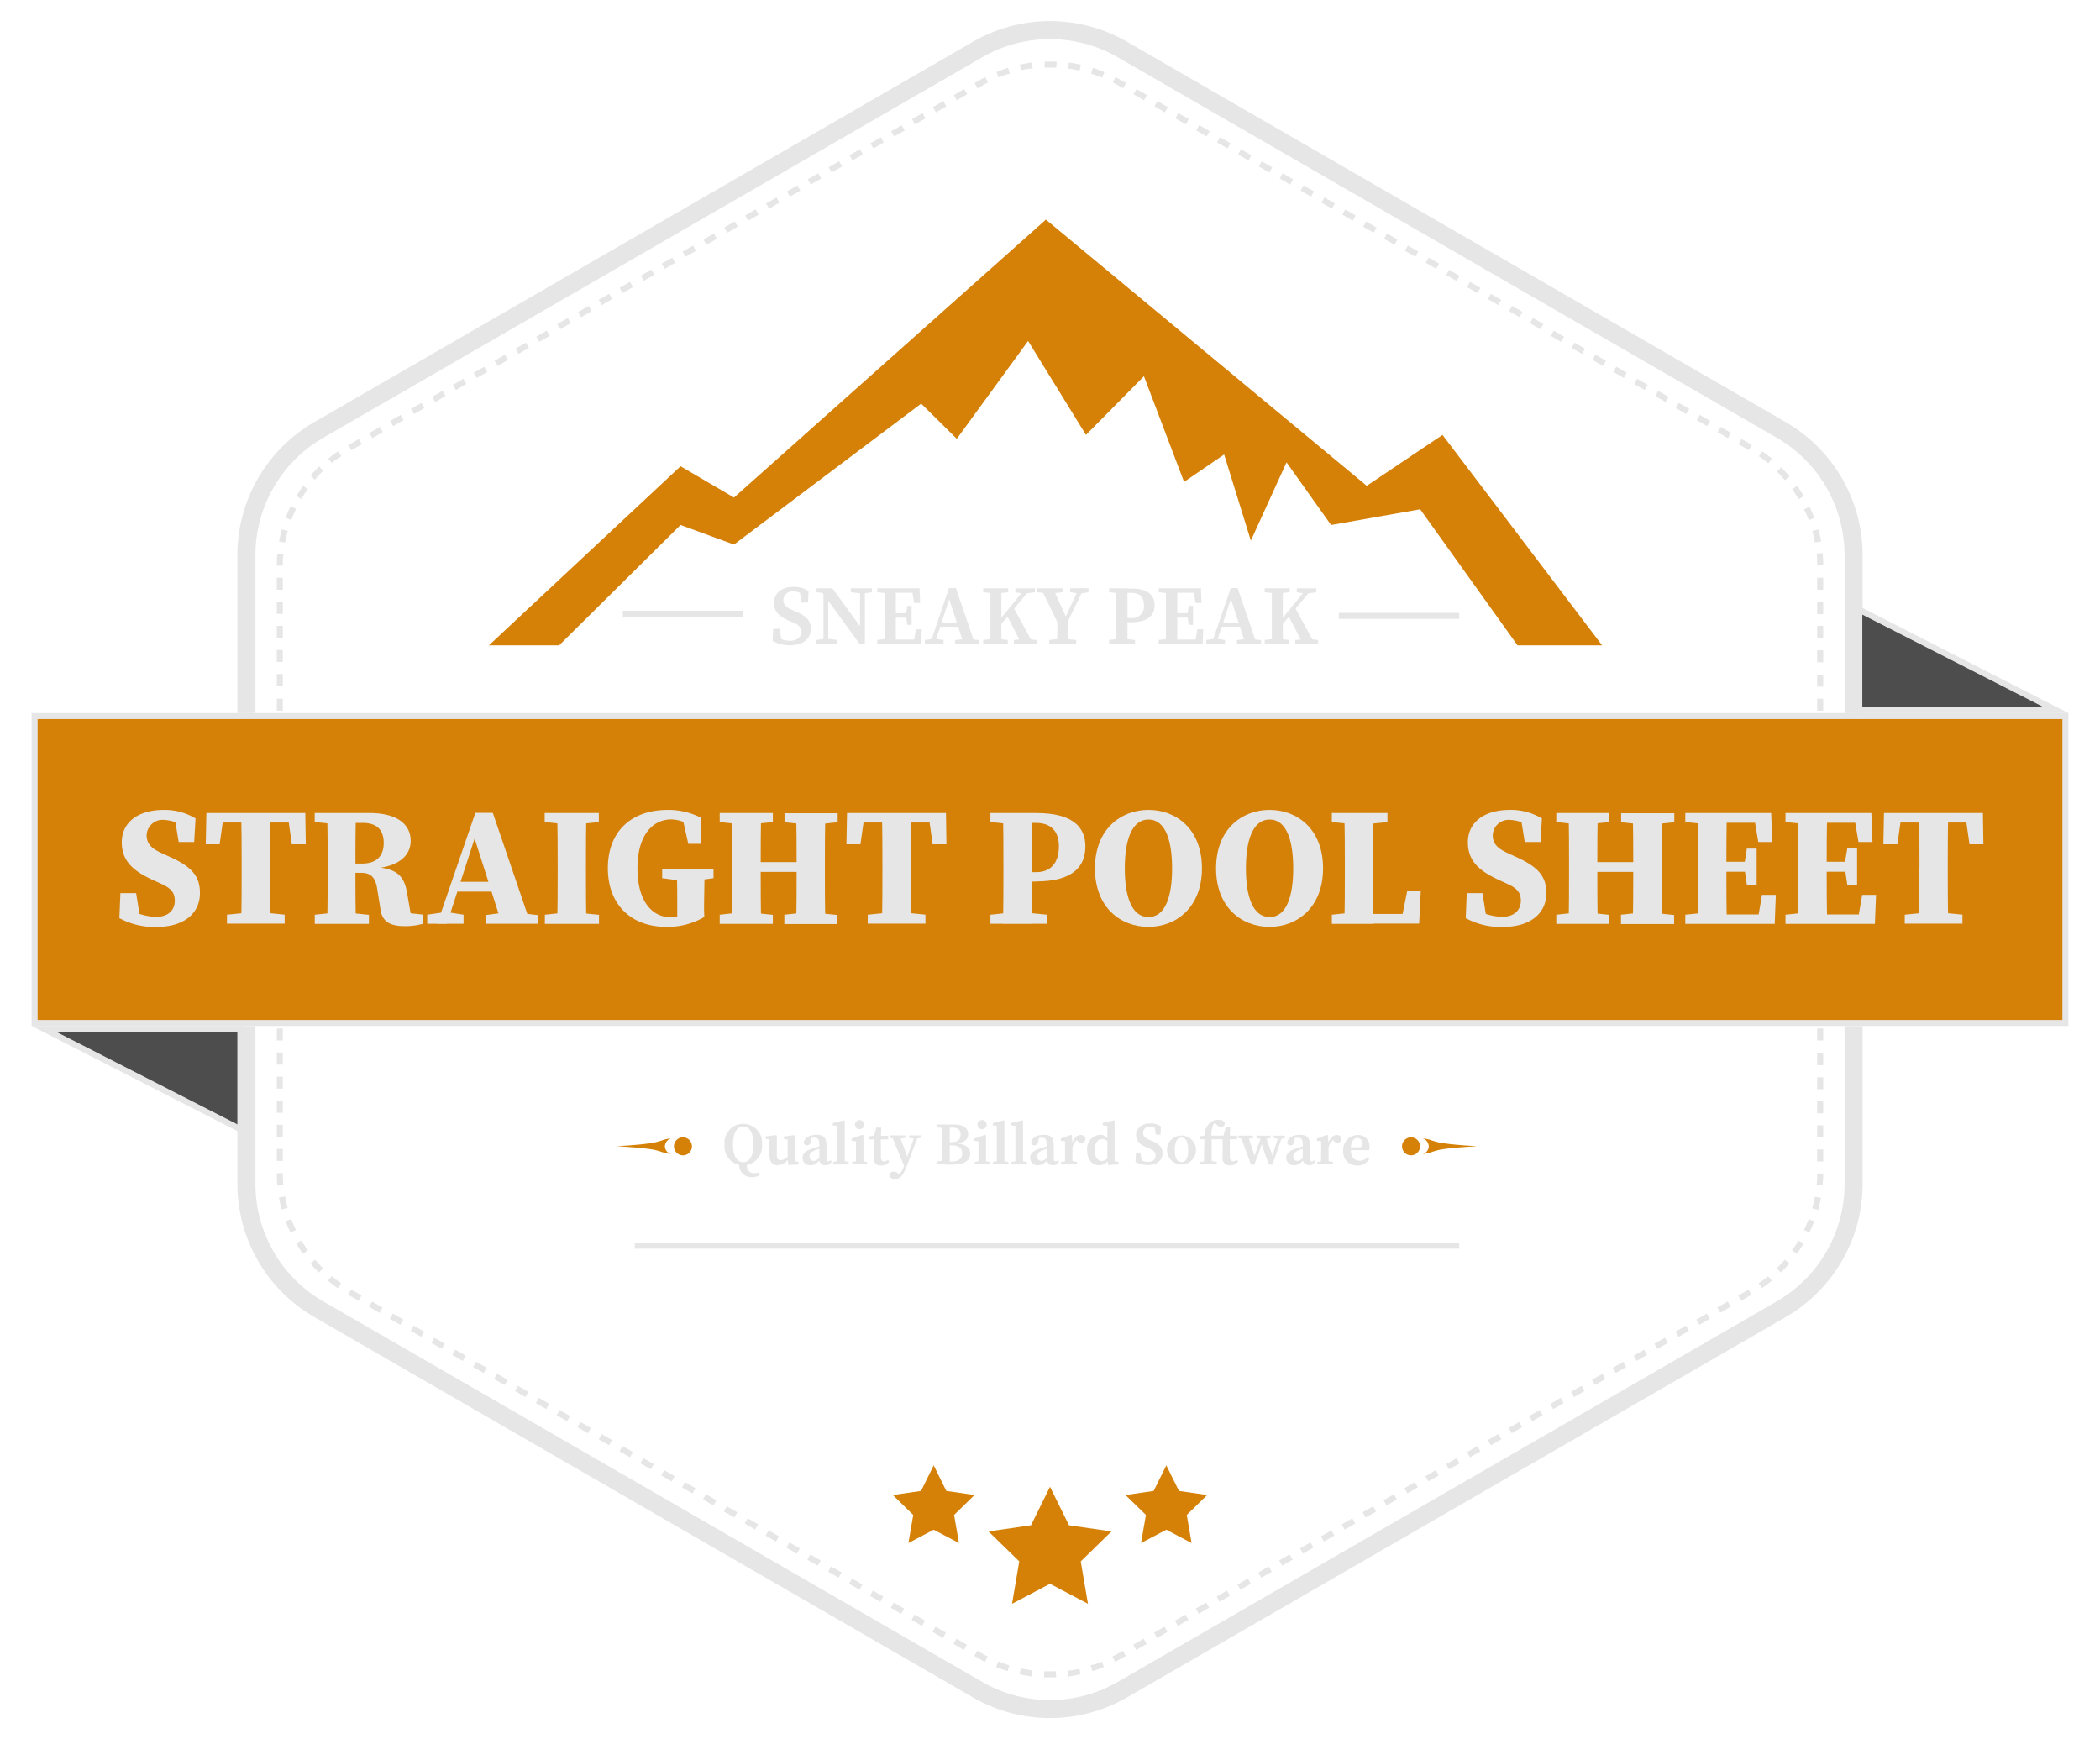 <svg id="Layer_1" data-name="Layer 1" xmlns="http://www.w3.org/2000/svg" viewBox="0 0 349 289"><defs><style>.cls-1{fill:#d58108;}.cls-2{fill:#e6e6e6;}.cls-3{fill:#4d4d4d;}</style></defs><title>Artboard 1 copy 3</title><rect class="cls-1" x="5.75" y="119" width="337.5" height="51"/><path class="cls-2" d="M342.75,119.49v50H6.25v-50h336.5m1-1H5.25v52h338.5v-52Z"/><polygon class="cls-3" points="7.33 171 40 171 40 187.68 7.33 171"/><path class="cls-2" d="M39.5,171.49v15.37L9.41,171.49H39.5m1-1H5.25l35.25,18v-18Z"/><path class="cls-2" d="M29.05,149.68c0-1.47-.73-2.14-2.42-2.89l-1.18-.54c-3.31-1.51-5.21-3.17-5.21-6.27,0-3.36,2.72-5.4,7-5.4A10,10,0,0,1,32.5,136l-.23,3.92H29.7L29,135.7l2.26.8v1.4a6.51,6.51,0,0,0-4-1.66,2.65,2.65,0,0,0-2.89,2.55c0,1.48.89,2.25,2.55,3l1.31.6c3.58,1.62,5,3.16,5,6,0,3.31-2.52,5.65-7.31,5.65a12.19,12.19,0,0,1-6.08-1.47l.17-4.16h2.61l.73,4.53-2.17-.68V150.9A9.09,9.09,0,0,0,26,152.35C28,152.35,29.05,151.2,29.05,149.68Z"/><path class="cls-2" d="M35.24,136.68l2-1.58-.74,5.2H34.2l.1-5.2H50.74l.08,5.2H48.5l-.73-5.2,2,1.58Zm7.85,14.89,4.22.42v1.5H37.72V152l4.14-.42Zm-2.93-7.79c0-2.89,0-5.8-.09-8.68h4.87c-.08,2.83-.08,5.74-.08,8.68v1c0,2.91,0,5.82.08,8.7H40.07c.09-2.82.09-5.74.09-8.68Z"/><path class="cls-2" d="M52.3,136.6v-1.5h4.5V137h-.44Zm4.94,15,4.07.42v1.5h-9V152l4.06-.42Zm-2.79-7.79c0-2.89,0-5.8-.08-8.68h4.79c-.09,2.85-.09,5.71-.09,8.76v.86c0,3,0,5.89.09,8.77H54.37c.08-2.82.08-5.74.08-8.68Zm2.39-.31h3.3c2.78,0,3.63-1.62,3.63-3.42,0-2.26-1.22-3.34-3.5-3.34H56.8V135.1h4.61c4.4,0,6.84,1.74,6.84,4.64,0,2.14-1.59,4.34-6.55,4.61l0-.29c4.42.14,5.53,1.58,6,4.59l.75,4.32-2.3-1.44,4.19.46v1.5a10.62,10.62,0,0,1-3.06.41c-2.38,0-3.79-.69-4.06-2.87l-.52-3.25c-.28-1.89-1-2.74-2.65-2.74H56.84Z"/><path class="cls-2" d="M71,152l2.88-.42h.5l2.66.42v1.5H71Zm8-16.93h2.9l6.29,18.43H83.39l-4.78-15,1-1.41-5.35,16.44H72.65Zm-3,11.46h7.56l.63,1.63H75.5Zm4.71,5.53,3.16-.42h1.87l3.6.42v1.44H80.68Z"/><path class="cls-2" d="M90.52,136.6v-1.5h9v1.5l-4.14.42h-.82Zm4.89,15,4.14.42v1.5h-9V152l4.07-.42Zm-2.73-7.79c0-2.89,0-5.8-.09-8.68h4.87c-.08,2.83-.08,5.74-.08,8.68v1c0,2.91,0,5.82.08,8.7H92.59c.09-2.82.09-5.74.09-8.68Z"/><path class="cls-2" d="M117.05,152.38a12.06,12.06,0,0,1-6.34,1.64c-5.76,0-9.69-3.65-9.69-9.76,0-5.89,3.67-9.68,10-9.68a11.89,11.89,0,0,1,5.43,1.28l.11,4.36h-2.17l-1-4.44,1.93.4v1.47a5.88,5.88,0,0,0-3.77-1.49c-3,0-5.61,2.53-5.61,8.1s2.47,8.17,5.56,8.17a6.05,6.05,0,0,0,3.18-1l-2.13,1.8v-2.13c0-2.27,0-4.39-.08-6.68h4.62c0,2.24-.08,4.46-.08,6.78Zm-7-6.45v-1.5h8.53v1.5l-3.28.45h-1.83Z"/><path class="cls-2" d="M119.61,136.6v-1.5h8.83v1.5l-4.09.42h-.82Zm4.74,15,4.09.42v1.5h-8.83V152l3.92-.42Zm-2.63-7.79c0-2.89,0-5.8-.08-8.68h4.87c-.09,2.83-.09,5.74-.09,8.68v.86c0,3.06,0,6,.09,8.85h-4.87c.08-2.82.08-5.74.08-8.68Zm2.35,1.08v-1.63h10.67v1.63Zm6.31-8.26v-1.5h8.83v1.5l-4,.42h-.78Zm4.8,15,4,.42v1.5h-8.83V152l4-.42Zm-2.79-7.79c0-2.89,0-5.8-.08-8.68h4.87c-.09,2.83-.09,5.74-.09,8.68v1c0,2.89,0,5.8.09,8.68h-4.87c.08-2.82.08-5.74.08-8.85Z"/><path class="cls-2" d="M141.73,136.68l2-1.58-.73,5.2h-2.33l.1-5.2h16.44l.08,5.2H155l-.73-5.2,2,1.58Zm7.85,14.89,4.22.42v1.5h-9.59V152l4.14-.42Zm-2.93-7.79c0-2.89,0-5.8-.09-8.68h4.87c-.08,2.83-.08,5.74-.08,8.68v1c0,2.91,0,5.82.08,8.7h-4.87c.09-2.82.09-5.74.09-8.68Z"/><path class="cls-2" d="M164.6,136.6v-1.5h4.51V137h-.44Zm5.36,15L174,152v1.5H164.6V152l4.07-.42Zm-3.2-7.79c0-2.89,0-5.8-.08-8.68h4.86c-.08,2.83-.08,5.74-.08,8.68v1.71c0,2.29,0,5.12.08,8h-4.86c.08-2.82.08-5.74.08-8.68Zm5.49,2.68h-3.14v-1.57h3.17c2.48,0,3.7-1.72,3.7-4.28s-1.37-3.9-3.81-3.9h-3.06V135.1h3.11c5.84,0,8.16,2.19,8.16,5.53S178.32,146.46,172.25,146.46Z"/><path class="cls-2" d="M199.75,144.3c0,6.45-4.26,9.72-8.88,9.72s-8.9-3.2-8.9-9.72,4.3-9.72,8.9-9.72S199.75,137.77,199.75,144.3Zm-8.88,8.09c2.81,0,3.92-3.45,3.92-8.09s-1.11-8.12-3.92-8.12-3.94,3.49-3.94,8.12S188.05,152.39,190.87,152.39Z"/><path class="cls-2" d="M219.88,144.3c0,6.45-4.26,9.72-8.88,9.72s-8.9-3.2-8.9-9.72,4.3-9.72,8.9-9.72S219.88,137.77,219.88,144.3ZM211,152.39c2.81,0,3.92-3.45,3.92-8.09s-1.11-8.12-3.92-8.12-3.94,3.49-3.94,8.12S208.18,152.39,211,152.39Z"/><path class="cls-2" d="M221.34,136.6v-1.5h9.24v1.5l-4.15.42h-1Zm4.51,15v1.92h-4.51V152l4.07-.42Zm-2.44-16.47h4.87c-.08,2.84-.08,5.75-.08,8.68v1.47c0,2.46,0,5.38.08,8.24h-4.87c.09-2.84.09-5.75.09-8.09v-1.62C223.5,140.88,223.5,138,223.41,135.1ZM236.12,148l-.27,5.48h-10v-1.6h9.06l-2.13,1.6,1.1-5.48Z"/><path class="cls-2" d="M252.75,149.68c0-1.47-.73-2.14-2.42-2.89l-1.18-.54c-3.3-1.51-5.2-3.17-5.2-6.27,0-3.36,2.71-5.4,7-5.4a10,10,0,0,1,5.3,1.42l-.23,3.92H253.4l-.68-4.22,2.25.8v1.4a6.51,6.51,0,0,0-4-1.66,2.65,2.65,0,0,0-2.89,2.55c0,1.48.89,2.25,2.55,3l1.31.6c3.58,1.62,5.05,3.16,5.05,6,0,3.31-2.53,5.65-7.32,5.65a12.19,12.19,0,0,1-6.08-1.47l.17-4.16h2.61l.73,4.53-2.17-.68V150.9a9.12,9.12,0,0,0,4.74,1.45C251.67,152.35,252.75,151.2,252.75,149.68Z"/><path class="cls-2" d="M258.64,136.6v-1.5h8.83v1.5l-4.08.42h-.82Zm4.75,15,4.08.42v1.5h-8.83V152l3.93-.42Zm-2.63-7.79c0-2.89,0-5.8-.08-8.68h4.86c-.08,2.83-.08,5.74-.08,8.68v.86c0,3.06,0,6,.08,8.85h-4.86c.08-2.82.08-5.74.08-8.68Zm2.35,1.08v-1.63h10.67v1.63Zm6.31-8.26v-1.5h8.83v1.5l-4,.42h-.78Zm4.8,15,4,.42v1.5h-8.83V152l4-.42Zm-2.79-7.79c0-2.89,0-5.8-.09-8.68h4.87c-.08,2.83-.08,5.74-.08,8.68v1c0,2.89,0,5.8.08,8.68h-4.87c.09-2.82.09-5.74.09-8.85Z"/><path class="cls-2" d="M280.08,136.6v-1.5h4.5V137h-.44Zm4.5,15v1.92h-4.5V152l4.06-.42Zm-2.35-7.79c0-2.89,0-5.8-.08-8.68H287c-.09,2.83-.09,5.74-.09,8.68v.92c0,3,0,5.91.09,8.79h-4.87c.08-2.82.08-5.74.08-8.68Zm9.18-8.68,2,1.58h-8.86V135.1h9.8l.19,4.82h-2.33Zm-.66,9.73h-6.17v-1.66h6.17Zm4.38,3.84-.19,4.82H284.58v-1.56H294l-2,1.56.83-4.82Zm-5.24-5,.42-2.69h1.63v6h-1.63l-.42-2.82Z"/><path class="cls-2" d="M296.73,136.6v-1.5h4.5V137h-.44Zm4.5,15v1.92h-4.5V152l4.06-.42Zm-2.35-7.79c0-2.89,0-5.8-.08-8.68h4.87c-.09,2.83-.09,5.74-.09,8.68v.92c0,3,0,5.91.09,8.79H298.8c.08-2.82.08-5.74.08-8.68Zm9.18-8.68,2,1.58h-8.86V135.1H311l.19,4.82h-2.33Zm-.66,9.73h-6.17v-1.66h6.17Zm4.38,3.84-.19,4.82H301.23v-1.56h9.42l-2,1.56.83-4.82Zm-5.24-5L307,141h1.63v6H307l-.42-2.82Z"/><path class="cls-2" d="M314.06,136.68l2-1.58-.73,5.2H313l.1-5.2h16.44l.08,5.2h-2.31l-.74-5.2,2,1.58Zm7.86,14.89,4.22.42v1.5h-9.59V152l4.14-.42ZM319,143.78c0-2.89,0-5.8-.08-8.68h4.87c-.09,2.83-.09,5.74-.09,8.68v1c0,2.91,0,5.82.09,8.7H318.9c.08-2.82.08-5.74.08-8.68Z"/><path class="cls-2" d="M133.16,105c0-.82-.45-1.19-1.48-1.61l-.56-.24c-1.53-.66-2.49-1.48-2.49-3,0-1.64,1.35-2.63,3.29-2.63a4.26,4.26,0,0,1,2.46.72l-.1,1.88h-1.06l-.36-2.1,1,.43v.69a2.87,2.87,0,0,0-2-.86,1.48,1.48,0,0,0-1.67,1.42c0,.81.51,1.26,1.43,1.64l.6.26c1.81.75,2.53,1.54,2.53,2.9,0,1.65-1.32,2.73-3.47,2.73a5.73,5.73,0,0,1-2.87-.73l.09-2h1.07l.36,2.2-1-.37v-.66a3.85,3.85,0,0,0,2.32.81C132.45,106.48,133.16,105.89,133.16,105Z"/><path class="cls-2" d="M135.67,106.35l1.47-.21h.34l1.7.21V107h-3.51Zm.8-8.13.83.37-1.59-.17v-.66h2.63l5.39,7.4v1.91h-.82Zm.38-.46.8.66V107h-.8Zm4.55,0h3.51v.65l-1.4.21h-.34l-1.77-.21Zm1.53,0h.8v9.31l-.8-.8Z"/><path class="cls-2" d="M145.79,98.41v-.65h2.1v.86h-.18Zm2.1,7.73V107h-2.1v-.66l1.92-.21Zm-.9-4.06c0-1.43,0-2.88,0-4.32h1.89c0,1.41,0,2.86,0,4.32v.5c0,1.54,0,3,0,4.43H147c0-1.41,0-2.86,0-4.32Zm4.53-4.32.82.74h-4.45v-.74h4.93l.1,2.44h-1Zm-.52,4.87h-3.11v-.74H151Zm2.2,1.94-.1,2.44h-5.21v-.74h4.73l-.82.74.42-2.44Zm-2.63-2.49.21-1.4h.72v3.15h-.72l-.21-1.48Z"/><path class="cls-2" d="M153.71,106.35l1.41-.21h.27l1.42.21V107h-3.1Zm4-8.63h1.15l3.17,9.29h-1.85l-2.59-7.91.43-.36L155.31,107h-.74Zm-1.56,5.71H160l.27.72H156Zm2.54,2.94,1.67-.21H161l1.76.21V107h-4Z"/><path class="cls-2" d="M163.4,98.41v-.65h4.16v.65l-1.89.21h-.35Zm2.27,7.73,1.81.21V107H163.4v-.66l1.92-.21Zm-1.07-4.06c0-1.43,0-2.88,0-4.32h1.82c0,1.41,0,2.86,0,4.32v.83c0,1.21,0,2.66,0,4.1h-1.82c0-1.41,0-2.86,0-4.32Zm.89,1.71,4.9-6h.94l-5.84,7Zm2.86-3,3.39,6.23H169.8l-2.54-4.91Zm.14,5.57,1.78-.21h.26l1.76.21V107h-3.8Zm.26-7.94v-.65H172v.65l-1.58.21-.34,0Z"/><path class="cls-2" d="M172.38,98.41v-.65h4.21v.65l-1.8.21h-.44Zm3.61,5.53-3-6.18H175l2.35,5.17-.46,0,2.43-5.2h.83l-3,6.18Zm.86,2.2,2,.21V107h-4.48v-.66l2-.21Zm-1.12-3.38h1.8c0,1.85,0,3,0,4.25h-1.89C175.73,105.78,175.73,104.63,175.73,102.76Zm3.55-4.14-1.43-.21v-.65h3.05v.65l-1.32.21Z"/><path class="cls-2" d="M184.33,98.41v-.65h2.1v.86h-.18Zm2.38,7.73,1.92.21V107h-4.3v-.66l1.92-.21Zm-1.18-4.06c0-1.43,0-2.88-.05-4.32h1.9c0,1.41,0,2.86,0,4.32v.85c0,1.28,0,2.64,0,4.08h-1.9c.05-1.41.05-2.86.05-4.32Zm2.37,1.33h-1.47v-.71H188a1.93,1.93,0,0,0,2.11-2.18c0-1.32-.71-2-2.16-2h-1.53v-.72h1.67c2.62,0,3.79,1.12,3.79,2.76S190.84,103.41,187.9,103.41Z"/><path class="cls-2" d="M192.57,98.41v-.65h2.1v.86h-.18Zm2.1,7.73V107h-2.1v-.66l1.92-.21Zm-.91-4.06c0-1.43,0-2.88,0-4.32h1.89c0,1.41,0,2.86,0,4.32v.5c0,1.54,0,3,0,4.43h-1.89c0-1.41,0-2.86,0-4.32Zm4.53-4.32.83.74h-4.45v-.74h4.92l.1,2.44h-1Zm-.51,4.87h-3.11v-.74h3.11Zm2.19,1.94-.1,2.44h-5.2v-.74h4.72l-.82.74.42-2.44Zm-2.63-2.49.21-1.4h.72v3.15h-.72l-.21-1.48Z"/><path class="cls-2" d="M200.48,106.35l1.41-.21h.27l1.43.21V107h-3.11Zm4.06-8.63h1.14l3.17,9.29H207l-2.58-7.91.42-.36L202.09,107h-.74ZM203,103.43h3.77l.27.72h-4.26Zm2.55,2.94,1.66-.21h.61l1.76.21V107h-4Z"/><path class="cls-2" d="M210.18,98.41v-.65h4.15v.65l-1.89.21h-.34Zm2.26,7.73,1.82.21V107h-4.08v-.66l1.92-.21Zm-1.07-4.06c0-1.43,0-2.88,0-4.32h1.82c0,1.41,0,2.86,0,4.32v.83c0,1.21,0,2.66,0,4.1h-1.82c0-1.41,0-2.86,0-4.32Zm.9,1.71,4.9-6h.93l-5.83,7Zm2.86-3,3.38,6.23h-1.94L214,102.1Zm.13,5.57,1.78-.21h.26l1.76.21V107h-3.8Zm.26-7.94v-.65h3.22v.65l-1.57.21-.35,0Z"/><polygon class="cls-1" points="113.1 87.24 121.98 90.49 153.09 67.07 159.01 72.92 170.86 56.66 180.48 72.27 190.11 62.52 196.78 80.08 203.44 75.53 207.88 89.84 213.81 76.83 221.21 87.24 236.02 84.63 252.2 107.24 266.26 107.24 239.73 72.27 227.14 80.73 173.82 36.49 121.98 82.68 113.1 77.48 81.25 107.24 92.92 107.24 113.1 87.24"/><polygon class="cls-1" points="174.5 247.06 177.66 253.46 184.72 254.48 179.61 259.46 180.81 266.5 174.5 263.18 168.19 266.5 169.39 259.46 164.28 254.48 171.34 253.46 174.5 247.06"/><polygon class="cls-1" points="193.83 243.5 195.93 247.75 200.62 248.43 197.23 251.74 198.03 256.41 193.83 254.2 189.63 256.41 190.44 251.74 187.04 248.43 191.73 247.75 193.83 243.5"/><polygon class="cls-1" points="155.17 243.5 157.27 247.75 161.96 248.43 158.56 251.74 159.37 256.41 155.17 254.2 150.97 256.41 151.77 251.74 148.38 248.43 153.07 247.75 155.17 243.5"/><rect class="cls-2" x="105.5" y="206.49" width="137" height="1"/><rect class="cls-2" x="222.5" y="101.84" width="20" height="1"/><rect class="cls-2" x="103.5" y="101.49" width="20" height="1"/><path class="cls-2" d="M42.45,92.24A22.56,22.56,0,0,1,53.7,72.76L163.25,9.51a22.54,22.54,0,0,1,22.5,0L295.3,72.76a22.56,22.56,0,0,1,11.25,19.48v26.25h3V92.24A25.55,25.55,0,0,0,296.8,70.16L187.25,6.91a25.57,25.57,0,0,0-25.5,0L52.2,70.16A25.55,25.55,0,0,0,39.45,92.24v26.25h3Z"/><path class="cls-2" d="M303,118.1h-1v-2h1Zm-256,0H46v-2h1Zm256-4h-1v-2h1ZM47,114H46v-2h1Zm256-3.94h-1v-2h1ZM47,110H46v-2h1Zm256-4h-1v-2h1ZM47,106H46v-2h1Zm256-3.94h-1v-2h1ZM47,102H46v-2h1Zm256-4h-1v-2h1ZM47,98H46V96h1Zm255-4c0-.65,0-1.31-.1-2l1-.1c.07.68.1,1.36.11,2ZM47,94H46c0-.68,0-1.37.11-2l1,.09C47,92.72,47,93.38,47,94Zm254.63-3.84c-.12-.64-.27-1.28-.44-1.91l1-.27c.18.66.34,1.33.46,2Zm-254.25,0-1-.19c.12-.66.28-1.33.46-2l1,.27C47.65,88.86,47.5,89.5,47.38,90.14Zm253.21-3.72c-.23-.61-.49-1.22-.77-1.81l.91-.42c.29.61.56,1.25.79,1.88Zm-252.16,0L47.5,86a18.29,18.29,0,0,1,.8-1.88l.9.43C48.92,85.16,48.66,85.76,48.43,86.37Zm250.48-3.49c-.33-.56-.69-1.11-1.07-1.64l.82-.58c.39.55.76,1.13,1.11,1.72Zm-248.79,0-.86-.51c.34-.58.72-1.16,1.11-1.71l.82.58C50.81,81.73,50.45,82.28,50.12,82.84Zm246.52-3.15c-.42-.49-.87-1-1.33-1.43l.7-.71a19.59,19.59,0,0,1,1.39,1.5Zm-244.25,0L51.63,79c.44-.52.91-1,1.39-1.5l.71.71C53.26,78.68,52.81,79.16,52.39,79.66ZM293.86,77c-.5-.42-1-.81-1.56-1.19l.57-.82c.56.39,1.11.81,1.63,1.24Zm-238.68,0-.64-.77c.53-.43,1.08-.84,1.64-1.23l.56.82C56.21,76.1,55.68,76.5,55.18,76.91Zm235.46-2.19-1.73-1,.5-.87,1.73,1Zm-232.23,0-.5-.86,1.73-1,.5.86Zm228.76-2-1.73-1,.5-.87,1.73,1Zm-225.29,0-.5-.86,1.73-1,.5.87Zm221.83-2-1.74-1,.5-.87,1.74,1Zm-218.37,0-.5-.87,1.74-1,.5.87Zm214.9-2-1.74-1,.5-.86,1.74,1Zm-211.43,0-.5-.87,1.73-1,.5.87Zm208-2-1.73-1,.5-.86,1.73,1Zm-204.49,0-.5-.87,1.73-1,.5.86Zm201-2-1.73-1,.5-.87,1.73,1Zm-197.55,0-.5-.86,1.73-1,.5.86Zm194.09-2-1.74-1,.5-.87,1.74,1Zm-190.63,0-.5-.87,1.74-1,.5.87Zm187.16-2-1.74-1,.5-.87,1.74,1Zm-183.69,0-.5-.87,1.73-1,.5.87Zm180.22-2-1.73-1,.5-.86,1.73,1Zm-176.75,0-.5-.87,1.73-1,.5.87Zm173.28-2-1.73-1,.5-.86,1.73,1Zm-169.81,0-.5-.87,1.73-1,.5.86ZM256,54.7l-1.74-1,.5-.87,1.74,1Zm-162.89,0-.5-.86,1.74-1,.5.86Zm159.42-2-1.74-1,.5-.87,1.74,1Zm-155.95,0-.5-.86,1.74-1,.5.87ZM249,50.7l-1.73-1,.5-.87,1.73,1Zm-149,0-.5-.87,1.73-1,.5.87Zm145.54-2-1.73-1,.5-.86,1.73,1Zm-142.07,0-.5-.87,1.73-1,.5.87Zm138.61-2-1.74-1,.5-.86,1.74,1ZM107,46.67l-.5-.87,1.74-1,.5.86Zm131.68-2-1.74-1,.5-.87,1.74,1Zm-128.21,0-.5-.86,1.74-1,.5.86Zm124.74-2-1.73-1,.5-.87,1.73,1Zm-121.27,0-.5-.86,1.73-1,.5.87Zm117.8-2-1.73-1,.5-.87,1.73,1Zm-114.33,0-.5-.87,1.73-1,.5.87Zm110.87-2-1.74-1,.5-.86,1.74,1Zm-107.41,0-.5-.87,1.74-1,.5.87Zm103.94-2-1.74-1,.5-.86,1.74,1Zm-100.47,0-.5-.87,1.74-1,.5.86Zm97-2-1.73-1,.5-.87,1.73,1Zm-93.53,0-.5-.86,1.73-1,.5.86Zm90.06-2-1.73-1,.5-.87,1.73,1Zm-86.59,0-.5-.86,1.73-1,.5.87Zm83.12-2-1.73-1,.5-.87,1.73,1Zm-79.66,0-.5-.87,1.74-1,.5.87Zm76.2-2-1.74-1,.5-.86,1.74,1Zm-72.73,0-.5-.87,1.74-1,.5.87Zm69.26-2-1.73-1,.5-.86,1.73,1Zm-65.79,0-.5-.87,1.73-1,.5.86Zm62.32-2-1.73-1,.5-.87,1.73,1Zm-58.85,0-.5-.86,1.73-1,.5.86Zm55.38-2-1.73-1,.5-.87,1.73,1Zm-51.92,0-.5-.86,1.74-1,.5.87Zm48.46-2-1.74-1,.5-.87,1.74,1Zm-45,0-.5-.87,1.74-1,.5.87Zm41.52-2-1.73-1,.5-.87,1.73,1Zm-38.05,0-.5-.87,1.73-1,.5.87Zm34.58-2-1.73-1,.5-.86,1.73,1Zm-31.11,0-.5-.87,1.73-1,.5.86Zm27.64-2-.86-.5-.86-.47.46-.89.9.5.86.5Zm-24.18,0-.5-.86.82-.47c.31-.18.63-.36.95-.52l.46.89c-.31.15-.61.32-.91.49Zm20.69-1.77c-.61-.25-1.23-.47-1.84-.67l.3-.95c.64.2,1.29.44,1.92.7Zm-17.18,0-.38-.92c.62-.26,1.27-.5,1.92-.7l.3,1C167.16,12.37,166.54,12.59,165.94,12.84Zm13.44-1.15c-.63-.15-1.28-.26-1.92-.35l.13-1c.67.09,1.35.21,2,.36Zm-9.71,0-.22-1c.67-.15,1.34-.27,2-.36l.13,1C171,11.42,170.3,11.53,169.67,11.67Zm5.84-.5c-.34,0-.67,0-1,0l-.95,0,0-1c.34,0,.66,0,1,0l1,0Z"/><path class="cls-2" d="M126.64,190.18a3.19,3.19,0,0,1-3.12,3.48,3.16,3.16,0,0,1-3.11-3.48,3.13,3.13,0,1,1,6.23,0Zm-3.12,2.94c1.21,0,1.7-1.36,1.7-2.94s-.49-3-1.7-3-1.7,1.37-1.7,3S122.32,193.12,123.52,193.12Zm-.67.36v-.3l1.26.1c-.1,1.05.4,1.67,1.24,1.67a2.23,2.23,0,0,0,.75-.12l.17.46a2.5,2.5,0,0,1-1.31.32A2,2,0,0,1,122.85,193.48Z"/><path class="cls-2" d="M129.09,191.79c0,.75.23,1,.67,1a2,2,0,0,0,1.35-.79h.3v.59h-.58l.33-.22a2.31,2.31,0,0,1-1.93,1.26c-.83,0-1.36-.48-1.35-1.8l0-2.67.27.26-.91-.2v-.39l1.74-.21.13.1,0,1.41Zm1.92,1.8-.11-1.17,0-3.25.26.26-.9-.2v-.37l1.71-.23.13.1,0,1.41v3.16l-.45-.44,1.06.23v.41Z"/><path class="cls-2" d="M135.17,190.79c.41-.13,1.08-.32,1.57-.42v.39a9.21,9.21,0,0,0-1.32.4c-.68.27-.88.63-.88,1a.67.67,0,0,0,.71.74c.27,0,.45-.11.92-.45l.3-.23.12.18-.35.38c-.55.55-.87.85-1.54.85a1.21,1.21,0,0,1-1.32-1.27C133.38,191.73,133.72,191.26,135.17,190.79Zm1,1.84v-2.4c0-.93-.23-1.18-.88-1.18a2.84,2.84,0,0,0-.91.16l.54-.35-.16.78c-.06.48-.3.69-.63.69a.52.52,0,0,1-.56-.45c.12-.79.89-1.31,2.12-1.31s1.66.51,1.66,1.81v2.18c0,.32.11.44.29.44a.42.42,0,0,0,.35-.22l.23.2a1,1,0,0,1-1,.64A1,1,0,0,1,136.12,192.63Z"/><path class="cls-2" d="M140.24,186.17l.15.09,0,1.41v3.73c0,.7,0,1.39,0,2.09h-1.26c0-.7,0-1.39,0-2.09v-4.3l-.73-.1v-.38Zm.81,6.92v.4h-2.6v-.4l1-.2H140Z"/><path class="cls-2" d="M142.25,193.49c0-.45,0-1.47,0-2.09v-.48c0-.55,0-.86,0-1.26l-.71-.09v-.37l1.8-.63.16.1,0,1.4v1.33c0,.62,0,1.64,0,2.09Zm1.84-.4v.4h-2.47v-.4l1-.2h.48Zm-2-6.17a.76.76,0,1,1,.76.72A.72.72,0,0,1,142.11,186.92Z"/><path class="cls-2" d="M146.94,193a1,1,0,0,0,.61-.25l.24.26a1.47,1.47,0,0,1-1.32.66,1.13,1.13,0,0,1-1.28-1.27c0-.29,0-.53,0-.92v-2.14h-.74v-.51l1.21-.16-.49.37.47-1.68h.81l-.06,1.77v3.16C146.4,192.76,146.62,193,146.94,193Zm.67-4.26v.6h-1.8v-.6Z"/><path class="cls-2" d="M147.79,195.22a.71.71,0,0,1,.75-.53,1,1,0,0,1,.79.41l.31.39-.38.19-.29-.19a2.88,2.88,0,0,0,1.22-1.61l.42-1.2,1.42-4h.6l-1.9,5c-.59,1.54-1.09,2.26-2,2.26A.89.89,0,0,1,147.79,195.22Zm1-6-.94-.16v-.39h2.61v.4l-1,.15Zm1.58,4.81-2.21-5.36h1.33l1.45,4Zm1.7-4.82-1-.15v-.39H153v.39l-.79.15Z"/><path class="cls-2" d="M155.64,187.33v-.47h1.51v.62H157Zm1.51,5.55v.61h-1.51V193l1.38-.15Zm-.65-2.9c0-1,0-2.08,0-3.12h1.34c0,1,0,2.07,0,3.12v.3c0,1.13,0,2.18,0,3.21h-1.34c0-1,0-2.06,0-3.11Zm.65-.18h1c1,0,1.49-.4,1.49-1.25s-.44-1.17-1.35-1.17h-1.18v-.52h1.55c1.53,0,2.25.68,2.25,1.6,0,.76-.5,1.42-2,1.59V190c1.67.12,2.34.78,2.34,1.7s-.68,1.83-2.88,1.83h-1.28V193h1.13c1.1,0,1.69-.47,1.69-1.33s-.54-1.35-1.74-1.35h-1.08Z"/><path class="cls-2" d="M162.61,193.49c0-.45,0-1.47,0-2.09v-.48c0-.55,0-.86,0-1.26l-.71-.09v-.37l1.8-.63.16.1,0,1.4v1.33c0,.62,0,1.64,0,2.09Zm1.84-.4v.4H162v-.4l1-.2h.48Zm-2-6.17a.76.76,0,1,1,.76.72A.72.72,0,0,1,162.47,186.92Z"/><path class="cls-2" d="M166.77,186.17l.15.09,0,1.41v3.73c0,.7,0,1.39,0,2.09h-1.27c0-.7,0-1.39,0-2.09v-4.3L165,187v-.38Zm.81,6.92v.4H165v-.4l1-.2h.48Z"/><path class="cls-2" d="M169.87,186.17l.15.09,0,1.41v3.73c0,.7,0,1.39,0,2.09h-1.27c0-.7,0-1.39,0-2.09v-4.3l-.72-.1v-.38Zm.8,6.92v.4h-2.59v-.4l1-.2h.48Z"/><path class="cls-2" d="M173,190.79c.42-.13,1.09-.32,1.57-.42v.39a9.63,9.63,0,0,0-1.32.4c-.67.27-.87.63-.87,1a.66.66,0,0,0,.7.74c.27,0,.45-.11.92-.45l.3-.23.13.18-.36.38c-.54.55-.87.85-1.53.85a1.21,1.21,0,0,1-1.33-1.27C171.2,191.73,171.55,191.26,173,190.79Zm.95,1.84v-2.4c0-.93-.22-1.18-.87-1.18a2.85,2.85,0,0,0-.92.16l.55-.35-.17.78c-.05.48-.29.69-.62.69a.52.52,0,0,1-.56-.45c.12-.79.89-1.31,2.11-1.31s1.66.51,1.66,1.81v2.18c0,.32.11.44.3.44s.23-.07.35-.22l.23.2a1,1,0,0,1-1,.64A1,1,0,0,1,173.94,192.63Z"/><path class="cls-2" d="M177,191.4v-.53c0-.55,0-.81,0-1.21l-.7-.09v-.37l1.67-.63.16.1.1,1.24v1.49c0,.62,0,1.64,0,2.09H177C177,193,177,192,177,191.4Zm-.65,1.69,1-.2H178l1,.2v.4h-2.68Zm1.28-3h.66l-.19.17c.25-1.08.9-1.66,1.49-1.66a.79.79,0,0,1,.8.54c0,.5-.25.77-.65.77a.9.9,0,0,1-.69-.35l-.28-.31.45,0a2.35,2.35,0,0,0-1,1.48l-.56,0Z"/><path class="cls-2" d="M183.15,192.92c.5,0,.84-.29,1.22-.82l.11.21a2,2,0,0,1-1.81,1.33c-1.18,0-2-.95-2-2.5a2.31,2.31,0,0,1,2.16-2.57c.73,0,1.18.35,1.67,1.19l-.1.22c-.49-.51-.83-.71-1.22-.71-.68,0-1.23.58-1.23,1.85S182.44,192.92,183.15,192.92Zm2.74.17v.4l-1.75.11-.11-.95v-3.13l0-.12v-2.3l-.78-.1v-.38l1.83-.45.15.09,0,1.41v5.82l-.42-.61Z"/><path class="cls-2" d="M192.05,192c0-.58-.32-.85-1.05-1.15l-.41-.17c-1.1-.47-1.79-1.06-1.79-2.12s1-1.89,2.37-1.89a3.08,3.08,0,0,1,1.76.51l-.07,1.36h-.76l-.26-1.51.72.3v.5a2.05,2.05,0,0,0-1.41-.62,1.06,1.06,0,0,0-1.19,1c0,.57.36.9,1,1.17l.43.18c1.3.54,1.81,1.11,1.81,2.09,0,1.17-.94,1.95-2.49,1.95a4.15,4.15,0,0,1-2-.52l.06-1.45h.77l.26,1.58-.72-.26v-.48a2.77,2.77,0,0,0,1.67.59C191.55,193.12,192.05,192.69,192.05,192Z"/><path class="cls-2" d="M193.94,191.1a2.41,2.41,0,1,1,4.82,0,2.41,2.41,0,1,1-4.82,0Zm3.52,0c0-1.38-.4-2.06-1.11-2.06s-1.11.68-1.11,2.06.39,2,1.11,2S197.46,192.5,197.46,191.11Z"/><path class="cls-2" d="M200.16,189.31h-.74v-.51l1.16-.15-.42.22a3.22,3.22,0,0,1,.78-2.17,2.13,2.13,0,0,1,1.54-.63c.51,0,1,.16,1.07.62a.59.59,0,0,1-.66.56,1,1,0,0,1-.8-.5l-.37-.36.91-.21.17.3a.69.69,0,0,0-.36-.13,1,1,0,0,0-.79.53,4,4,0,0,0-.28,2.28v2.24c0,.7,0,1.39,0,2.09h-1.26c0-.7,0-1.39,0-2.09Zm2.06,3.78v.4h-2.76v-.4l1.06-.2h.62Zm.36-4.38v.6h-1.81v-.6Zm.61,2.74v-2.14h-.93v-.6h1.4l-.42.3.48-1.68h.72l-.05,1.77v3.16c0,.5.22.71.54.71a1,1,0,0,0,.61-.25l.23.26a1.44,1.44,0,0,1-1.31.66,1.13,1.13,0,0,1-1.28-1.27C203.18,192.08,203.19,191.84,203.19,191.45Zm.6-2.74h1.81v.6h-1.81Z"/><path class="cls-2" d="M206.78,189.29l-1-.17v-.41h2.45v.41l-1.11.17Zm3.52-.58,1.31,3.7-.25-.06,1.15-3.64h.64l-1.68,4.82h-.55a36.2,36.2,0,0,1-1.4-4l.4,0-1.46,4h-.55l-1.78-4.82h1.27l1.2,3.7-.22-.06,1.29-3.64Zm-1.49.41v-.41h2.33v.41l-1,.17h-.31Zm3.76.15-.88-.15v-.41h1.82v.41l-.76.15Z"/><path class="cls-2" d="M215.56,190.79c.42-.13,1.09-.32,1.57-.42v.39a9.63,9.63,0,0,0-1.32.4c-.67.27-.87.63-.87,1a.66.66,0,0,0,.7.74c.27,0,.45-.11.92-.45l.31-.23.12.18-.36.38c-.54.55-.87.85-1.53.85a1.21,1.21,0,0,1-1.33-1.27C213.77,191.73,214.12,191.26,215.56,190.79Zm.95,1.84v-2.4c0-.93-.22-1.18-.87-1.18a2.85,2.85,0,0,0-.92.16l.55-.35-.17.78c0,.48-.29.69-.62.69a.52.52,0,0,1-.56-.45c.12-.79.89-1.31,2.11-1.31s1.66.51,1.66,1.81v2.18c0,.32.11.44.3.44s.23-.07.35-.22l.23.2a1,1,0,0,1-1,.64A1,1,0,0,1,216.51,192.63Z"/><path class="cls-2" d="M219.56,191.4v-.53c0-.55,0-.81,0-1.21l-.7-.09v-.37l1.67-.63.16.1.1,1.24v1.49c0,.62,0,1.64,0,2.09h-1.26C219.55,193,219.56,192,219.56,191.4Zm-.65,1.69,1-.2h.63l1,.2v.4h-2.68Zm1.28-3h.66l-.19.17c.25-1.08.9-1.66,1.49-1.66a.77.77,0,0,1,.79.54c0,.5-.24.77-.64.77a.9.9,0,0,1-.69-.35l-.28-.31.45,0a2.35,2.35,0,0,0-1,1.48l-.56,0Z"/><path class="cls-2" d="M227.61,190.58a2.11,2.11,0,0,1-.07.55h-3.8v-.48h2.13c.47,0,.59-.2.59-.56a.94.94,0,0,0-.89-1c-.52,0-1.08.5-1.08,1.93,0,1.25.62,1.86,1.49,1.86a1.68,1.68,0,0,0,1.31-.62l.29.25a2.12,2.12,0,0,1-2,1.17,2.27,2.27,0,0,1-2.35-2.51,2.43,2.43,0,0,1,2.43-2.56A1.88,1.88,0,0,1,227.61,190.58Z"/><circle class="cls-1" cx="113.5" cy="190.49" r="1.5"/><circle class="cls-1" cx="234.5" cy="190.49" r="1.5"/><path class="cls-1" d="M110.5,190.49a1.37,1.37,0,0,0,1,1.27,6.62,6.62,0,0,1-1.48-.32,10.27,10.27,0,0,0-2.4-.54c-1.65-.24-5.17-.43-5.17-.43s3.52-.19,5.17-.44a10.88,10.88,0,0,0,2.4-.53,6.44,6.44,0,0,1,1.48-.33A1.46,1.46,0,0,0,110.5,190.49Z"/><path class="cls-1" d="M237.45,190.49a1.37,1.37,0,0,1-1,1.27,6.62,6.62,0,0,0,1.48-.32,10.27,10.27,0,0,1,2.4-.54c1.65-.24,5.17-.43,5.17-.43s-3.52-.19-5.17-.44a10.88,10.88,0,0,1-2.4-.53,6.44,6.44,0,0,0-1.48-.33A1.46,1.46,0,0,1,237.45,190.49Z"/><path class="cls-2" d="M306.55,196.76a22.56,22.56,0,0,1-11.25,19.48L185.75,279.49a22.54,22.54,0,0,1-22.5,0L53.7,216.24a22.56,22.56,0,0,1-11.25-19.48V170.51h-3v26.25A25.55,25.55,0,0,0,52.2,218.84l109.55,63.25a25.57,25.57,0,0,0,25.5,0L296.8,218.84a25.55,25.55,0,0,0,12.75-22.08V170.51h-3Z"/><path class="cls-2" d="M46,170.9h1v2H46Zm256,0h1v2h-1Zm-256,4h1v2H46ZM302,175h1v2h-1ZM46,178.9h1v2H46ZM302,179h1v2h-1ZM46,182.91h1v2H46ZM302,183h1v2h-1ZM46,186.91h1v2H46ZM302,187h1v2h-1ZM46,190.92h1v2H46ZM302,191h1v2h-1ZM47,194.92c0,.65,0,1.31.1,2l-1,.1c-.07-.68-.1-1.36-.11-2.05ZM302,195h1c0,.68-.05,1.37-.11,2l-1-.09C302,196.28,302,195.62,302,195ZM47.37,198.81c.12.64.27,1.28.44,1.91l-1,.27c-.18-.66-.34-1.33-.46-2Zm254.25.05,1,.19c-.12.66-.28,1.33-.46,2l-1-.27C301.35,200.14,301.5,199.5,301.62,198.86ZM48.41,202.58c.23.61.49,1.22.77,1.81l-.91.42c-.29-.61-.56-1.25-.79-1.88Zm252.16,0,.93.35a18.29,18.29,0,0,1-.8,1.88l-.9-.43C300.08,203.84,300.34,203.24,300.57,202.63ZM50.09,206.12c.33.56.69,1.11,1.07,1.64l-.82.58c-.39-.55-.76-1.13-1.11-1.72Zm248.79,0,.86.51c-.34.58-.72,1.16-1.11,1.71l-.82-.58C298.19,207.27,298.55,206.72,298.88,206.16ZM52.36,209.31c.42.49.87,1,1.33,1.43l-.7.71A19.59,19.59,0,0,1,51.6,210Zm244.25,0,.76.65c-.44.52-.91,1-1.39,1.5l-.71-.71C295.74,210.32,296.19,209.84,296.61,209.34ZM55.14,212.05c.5.42,1,.81,1.56,1.19l-.57.82c-.56-.39-1.11-.81-1.63-1.24Zm238.68,0,.64.77c-.53.43-1.08.84-1.64,1.23l-.56-.82C292.79,212.9,293.32,212.5,293.82,212.09ZM58.36,214.28l1.73,1-.5.87-1.73-1Zm232.23,0,.5.86-1.73,1-.5-.86Zm-228.76,2,1.73,1-.5.87-1.73-1Zm225.29,0,.5.86-1.73,1-.5-.87Zm-221.83,2,1.74,1-.5.87-1.74-1Zm218.37,0,.5.87-1.74,1-.5-.87Zm-214.9,2,1.74,1-.5.86-1.74-1Zm211.43,0,.5.87-1.73,1-.5-.87Zm-208,2,1.73,1-.5.86-1.73-1Zm204.49,0,.5.87-1.73,1-.5-.86Zm-201,2,1.73,1-.5.87-1.73-1Zm197.55,0,.5.86-1.73,1-.5-.86Zm-194.09,2,1.74,1-.5.87-1.74-1Zm190.63,0,.5.87-1.74,1-.5-.87Zm-187.16,2,1.74,1-.5.87-1.74-1Zm183.69,0,.5.87-1.73,1-.5-.87Zm-180.22,2,1.73,1-.5.86-1.73-1Zm176.75,0,.5.87-1.73,1-.5-.87Zm-173.28,2,1.73,1-.5.86-1.73-1Zm169.81,0,.5.87-1.73,1-.5-.86ZM93,234.3l1.74,1-.5.87-1.74-1Zm162.89,0,.5.86-1.74,1-.5-.86Zm-159.42,2,1.74,1-.5.87-1.74-1Zm156,0,.5.86-1.73,1-.5-.87ZM100,238.3l1.73,1-.5.87-1.73-1Zm149,0,.5.87-1.73,1-.5-.87Zm-145.54,2,1.73,1-.5.86-1.73-1Zm142.07,0,.5.87-1.73,1-.5-.87Zm-138.61,2,1.74,1-.5.86-1.74-1Zm135.15,0,.5.87-1.74,1-.5-.86Zm-131.68,2,1.74,1-.5.87-1.74-1Zm128.21,0,.5.86-1.73,1-.5-.86Zm-124.74,2,1.73,1-.5.87-1.73-1Zm121.27,0,.5.86-1.73,1-.5-.87Zm-117.8,2,1.73,1-.5.87-1.73-1Zm114.33,0,.5.87-1.73,1-.5-.87Zm-110.87,2,1.74,1-.5.86-1.74-1Zm107.41,0,.5.87-1.74,1-.5-.87Zm-103.94,2,1.74,1-.5.86-1.74-1Zm100.47,0,.5.87-1.74,1-.5-.86Zm-97,2,1.73,1-.5.87-1.73-1Zm93.53,0,.5.86-1.73,1-.5-.86Zm-90.06,2,1.73,1-.5.87-1.73-1Zm86.59,0,.5.86-1.73,1-.5-.87Zm-83.12,2,1.73,1-.5.87-1.73-1Zm79.66,0,.5.87-1.74,1-.5-.87Zm-76.2,2,1.74,1-.5.86-1.74-1Zm72.73,0,.5.87-1.74,1-.5-.87Zm-69.26,2,1.73,1-.5.86-1.73-1Zm65.79,0,.5.87-1.73,1-.5-.86Zm-62.32,2,1.73,1-.5.87-1.73-1Zm58.85,0,.5.86-1.73,1-.5-.86Zm-55.38,2,1.73,1-.5.87-1.73-1Zm51.92,0,.5.86-1.74,1-.5-.87Zm-48.46,2,1.74,1-.5.87-1.74-1Zm45,0,.5.87-1.74,1-.5-.87Zm-41.52,2,1.73,1-.5.87-1.73-1Zm38.05,0,.5.87-1.73,1-.5-.87Zm-34.58,2,1.73,1-.5.86-1.73-1Zm31.11,0,.5.87-1.73,1-.5-.86Zm-27.64,2,.86.5.86.47-.46.89-.9-.5-.86-.5Zm24.18,0,.5.86-.82.47c-.31.18-.63.36-.95.52l-.46-.89c.31-.15.61-.32.91-.49Zm-20.68,1.77c.6.25,1.22.47,1.83.67l-.3.95c-.64-.2-1.29-.44-1.92-.7Zm17.17,0,.38.92c-.62.26-1.27.5-1.92.7l-.3-1C181.84,276.63,182.46,276.41,183.06,276.16Zm-13.44,1.15c.63.15,1.28.26,1.92.35l-.13,1c-.67-.09-1.35-.21-2-.36Zm9.71,0,.22,1c-.67.15-1.34.27-2,.36l-.13-1C178.05,277.58,178.7,277.47,179.33,277.33Zm-5.84.5c.34,0,.67,0,1,0l.95,0,.05,1c-.35,0-.67,0-1,0l-1,0Z"/><polygon class="cls-3" points="309 118 309 101.31 341.67 118 309 118"/><path class="cls-2" d="M309.5,102.13l30.09,15.36H309.5V102.13m-1-1.64v18h35.25l-35.25-18Z"/></svg>